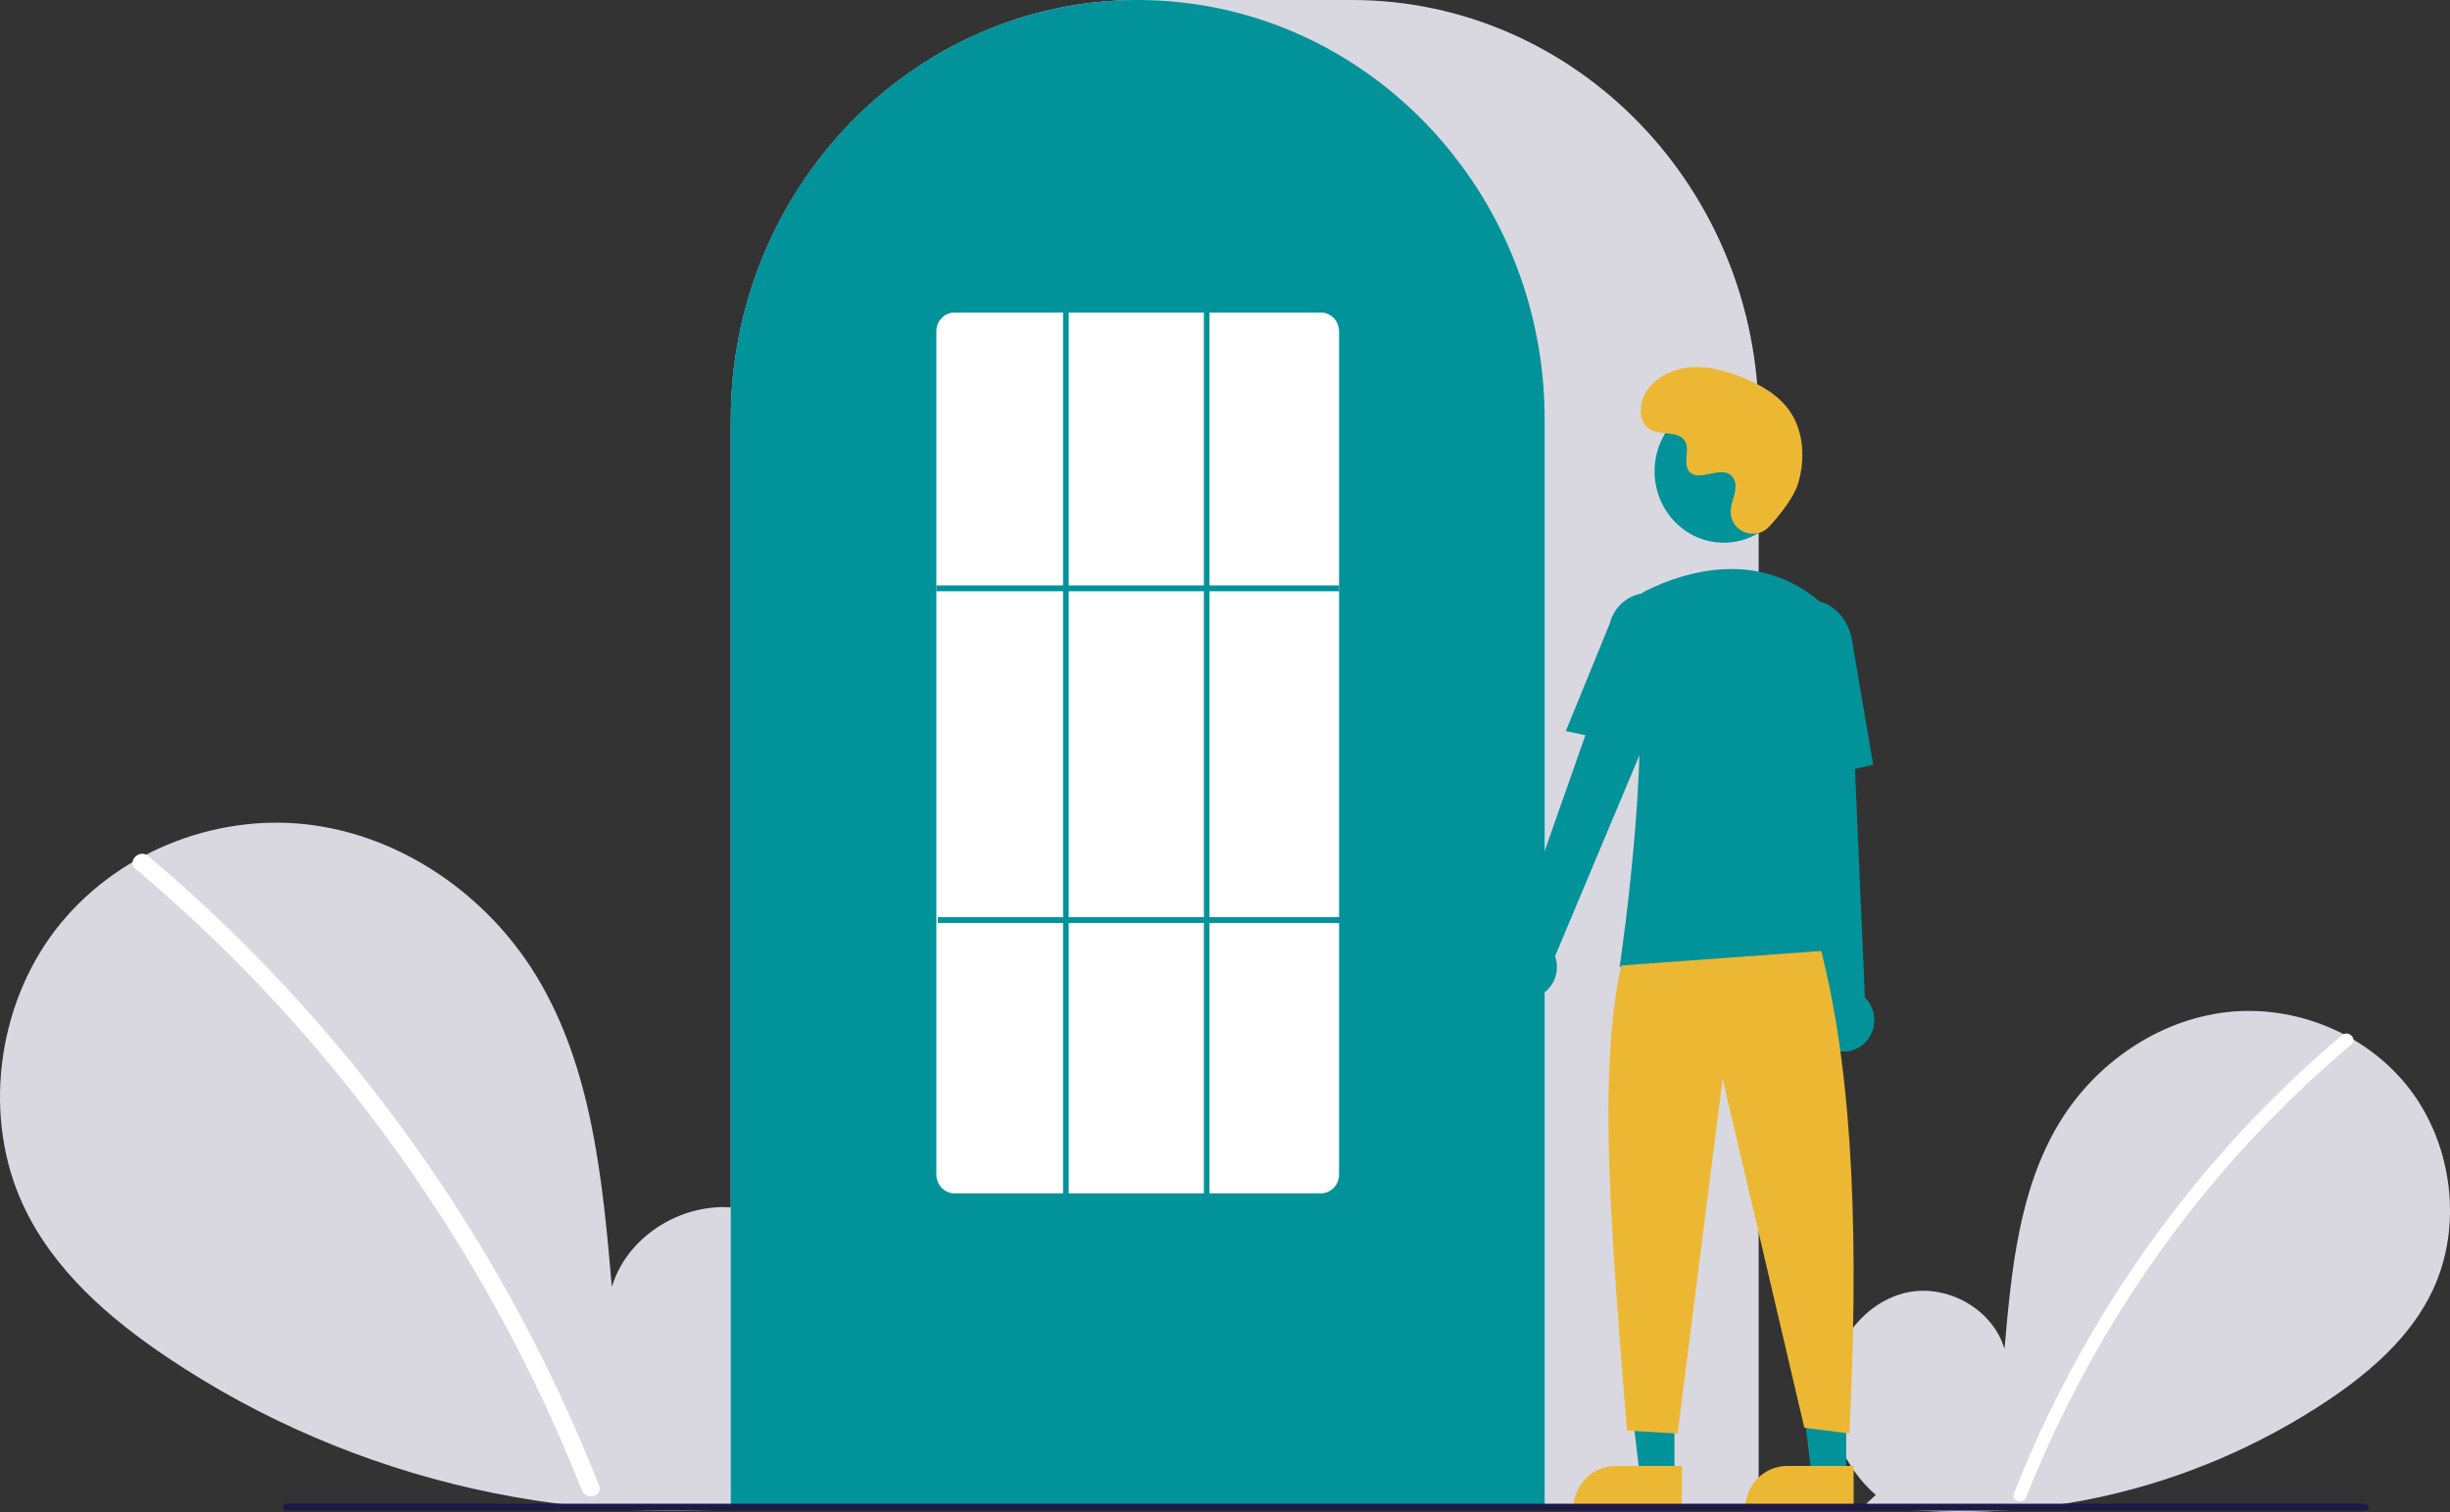 <svg width="209" height="129" viewBox="0 0 209 129" fill="none" xmlns="http://www.w3.org/2000/svg">
<rect x="0" y="0" width="209" height="129" fill="#333333" stroke="none"/>
<g clip-path="url(#clip0_3_405)">
<path d="M160.015 127.541C157.34 125.207 155.714 121.52 156.14 117.93C156.567 114.34 159.207 111.04 162.631 110.278C166.056 109.516 169.959 111.626 170.999 115.079C171.572 108.421 172.231 101.484 175.66 95.814C178.765 90.68 184.142 87.006 189.97 86.349C195.798 85.692 201.934 88.174 205.569 92.923C209.204 97.672 210.094 104.576 207.548 110.028C205.673 114.044 202.218 117.033 198.598 119.465C186.901 127.257 172.871 130.425 159.091 128.388L160.015 127.541Z" fill="#D9D8E1"/>
<path d="M199.806 88.311C194.997 92.355 190.586 96.878 186.635 101.814C180.452 109.512 175.449 118.143 171.8 127.407C171.533 128.083 172.596 128.377 172.86 127.709C178.831 112.653 188.362 99.384 200.583 89.114C201.132 88.653 200.35 87.854 199.806 88.311Z" fill="white"/>
<path d="M67.281 126.907C70.956 123.701 73.188 118.636 72.603 113.706C72.017 108.775 68.391 104.243 63.688 103.196C58.984 102.149 53.623 105.047 52.194 109.79C51.408 100.645 50.502 91.117 45.792 83.329C41.528 76.278 34.142 71.232 26.137 70.329C18.133 69.427 9.705 72.836 4.712 79.359C-0.28 85.881 -1.502 95.364 1.994 102.852C4.57 108.369 9.315 112.474 14.287 115.814C30.149 126.47 49.827 130.914 68.55 128.07" fill="#D9D8E1"/>
<path d="M12.628 73.025C19.233 78.579 25.292 84.791 30.718 91.57C36.145 98.343 40.923 105.643 44.985 113.368C47.255 117.701 49.294 122.16 51.094 126.723C51.461 127.651 50.001 128.055 49.638 127.137C46.451 119.092 42.507 111.39 37.864 104.14C33.244 96.916 27.956 90.171 22.075 84.001C18.748 80.513 15.238 77.217 11.56 74.127C10.807 73.493 11.881 72.396 12.628 73.025Z" fill="white"/>
<path d="M150.024 128.718H62.34V35.838C62.34 16.077 77.912 0 97.053 0H115.31C134.451 0 150.024 16.077 150.024 35.838V128.718Z" fill="#D9D8E1"/>
<path d="M131.766 128.718H62.34V35.838C62.321 28.266 64.643 20.885 68.969 14.77C69.128 14.546 69.287 14.325 69.451 14.105C71.544 11.272 74.034 8.777 76.84 6.702C76.998 6.583 77.157 6.466 77.319 6.349C79.666 4.672 82.206 3.301 84.879 2.267C85.038 2.205 85.2 2.143 85.361 2.083C87.779 1.192 90.286 0.582 92.834 0.264C92.992 0.241 93.155 0.224 93.317 0.207C95.801 -0.068 98.306 -0.068 100.789 0.207C100.951 0.224 101.113 0.241 101.273 0.264C103.821 0.582 106.327 1.192 108.744 2.083C108.906 2.143 109.068 2.205 109.227 2.267C111.868 3.288 114.377 4.639 116.7 6.289C116.861 6.403 117.023 6.52 117.182 6.637C118.754 7.796 120.231 9.087 121.598 10.498C122.694 11.629 123.715 12.834 124.655 14.106C124.818 14.325 124.977 14.546 125.136 14.77C129.463 20.885 131.785 28.265 131.766 35.838V128.718Z" fill="#01929A"/>
<path d="M126.121 87.176C128.243 87.176 129.964 85.399 129.964 83.208C129.964 81.016 128.243 79.24 126.121 79.24C123.998 79.24 122.277 81.016 122.277 83.208C122.277 85.399 123.998 87.176 126.121 87.176Z" fill="#01929A"/>
<path d="M142.84 125.936H139.895L138.494 114.208L142.841 114.208L142.84 125.936Z" fill="#01929A"/>
<path d="M137.791 125.067H143.471V128.759H134.215C134.215 128.274 134.308 127.794 134.487 127.346C134.667 126.898 134.931 126.491 135.263 126.148C135.595 125.805 135.989 125.533 136.423 125.348C136.857 125.162 137.322 125.067 137.791 125.067Z" fill="#ECB834"/>
<path d="M157.494 125.936H154.549L153.148 114.208L157.495 114.208L157.494 125.936Z" fill="#01929A"/>
<path d="M152.445 125.067H158.125V128.759H148.869C148.869 128.274 148.962 127.794 149.141 127.346C149.321 126.898 149.585 126.491 149.917 126.148C150.249 125.805 150.643 125.533 151.077 125.348C151.511 125.162 151.976 125.067 152.445 125.067Z" fill="#ECB834"/>
<path d="M128.066 83.994C127.854 83.671 127.713 83.305 127.653 82.921C127.593 82.536 127.616 82.143 127.719 81.768C127.823 81.393 128.004 81.047 128.251 80.752C128.498 80.458 128.805 80.223 129.15 80.064L139.161 51.576L144.088 54.352L132.656 81.576C132.876 82.191 132.87 82.869 132.639 83.479C132.407 84.09 131.967 84.592 131.401 84.89C130.835 85.188 130.183 85.261 129.569 85.096C128.954 84.931 128.419 84.539 128.066 83.994Z" fill="#01929A"/>
<path d="M155.99 89.347C155.663 89.153 155.381 88.888 155.163 88.569C154.946 88.251 154.799 87.887 154.733 87.503C154.667 87.12 154.683 86.726 154.78 86.35C154.877 85.973 155.053 85.624 155.295 85.325L152.193 55.189L157.8 55.454L159.089 85.096C159.548 85.549 159.83 86.161 159.881 86.814C159.933 87.468 159.75 88.118 159.368 88.642C158.986 89.166 158.431 89.528 157.809 89.657C157.186 89.787 156.539 89.677 155.99 89.347Z" fill="#01929A"/>
<path d="M147.046 46.3C150.305 46.3 152.946 43.572 152.946 40.208C152.946 36.844 150.305 34.117 147.046 34.117C143.787 34.117 141.146 36.844 141.146 40.208C141.146 43.572 143.787 46.3 147.046 46.3Z" fill="#01929A"/>
<path d="M155.952 82.493H138.164L138.185 82.35C138.217 82.136 141.356 60.912 139.041 53.969C138.809 53.286 138.829 52.539 139.098 51.872C139.368 51.204 139.867 50.663 140.499 50.352C143.808 48.743 150.158 46.763 155.518 51.569C156.307 52.288 156.923 53.187 157.317 54.194C157.712 55.201 157.874 56.289 157.791 57.372L155.952 82.493Z" fill="#01929A"/>
<path d="M141.581 64.049L133.572 62.372L137.326 53.188C137.551 52.298 138.108 51.537 138.875 51.071C139.643 50.605 140.558 50.473 141.42 50.702C142.282 50.932 143.021 51.506 143.474 52.297C143.927 53.088 144.058 54.033 143.838 54.923L141.581 64.049Z" fill="#01929A"/>
<path d="M151.837 67.163L151.356 55.769C150.991 53.627 152.178 51.603 154.005 51.272C155.832 50.942 157.616 52.428 157.983 54.585L159.792 65.232L151.837 67.163Z" fill="#01929A"/>
<path d="M155.361 81.129C158.223 92.383 158.535 106.691 157.763 122.299L153.919 121.803L146.952 92.041L143.109 122.299L138.785 122.051C137.493 105.675 136.235 91.616 138.304 82.369L155.361 81.129Z" fill="#ECB834"/>
<path d="M150.934 44.916C149.833 46.126 147.789 45.476 147.645 43.823C147.634 43.694 147.635 43.565 147.648 43.437C147.722 42.704 148.132 42.039 148.034 41.266C148.011 41.073 147.942 40.89 147.832 40.733C146.955 39.52 144.896 41.275 144.068 40.178C143.56 39.505 144.157 38.445 143.767 37.692C143.253 36.7 141.731 37.189 140.776 36.645C139.713 36.041 139.777 34.358 140.476 33.334C141.329 32.086 142.825 31.419 144.301 31.323C145.778 31.227 147.245 31.64 148.624 32.194C150.19 32.825 151.744 33.696 152.708 35.118C153.88 36.847 153.993 39.172 153.407 41.194C153.05 42.425 151.833 43.927 150.934 44.916Z" fill="#ECB834"/>
<path d="M201.789 128.877H24.428C24.353 128.877 24.28 128.846 24.227 128.79C24.173 128.735 24.143 128.66 24.143 128.582C24.143 128.504 24.173 128.429 24.227 128.373C24.28 128.318 24.353 128.287 24.428 128.287H201.789C201.864 128.287 201.937 128.318 201.99 128.373C202.044 128.429 202.074 128.504 202.074 128.582C202.074 128.66 202.044 128.735 201.99 128.79C201.937 128.846 201.864 128.877 201.789 128.877Z" fill="#1D1947"/>
<path d="M112.668 101.808H81.438C81.027 101.811 80.631 101.645 80.338 101.346C80.046 101.048 79.88 100.642 79.876 100.217V28.252C79.88 27.828 80.046 27.422 80.338 27.123C80.631 26.825 81.027 26.659 81.438 26.661H112.668C113.079 26.659 113.474 26.825 113.767 27.123C114.06 27.422 114.226 27.828 114.229 28.252V100.217C114.226 100.642 114.06 101.048 113.767 101.346C113.474 101.645 113.079 101.811 112.668 101.808Z" fill="white"/>
<path d="M114.229 49.947H79.876V50.443H114.229V49.947Z" fill="#01929A"/>
<path d="M114.349 78.247H79.997V78.743H114.349V78.247Z" fill="#01929A"/>
<path d="M91.167 26.661H90.687V102.056H91.167V26.661Z" fill="#01929A"/>
<path d="M103.179 26.661H102.698V102.056H103.179V26.661Z" fill="#01929A"/>
</g>
<defs>
<clipPath id="clip0_3_405">
<rect width="209" height="129" fill="white"/>
</clipPath>
</defs>
</svg>
